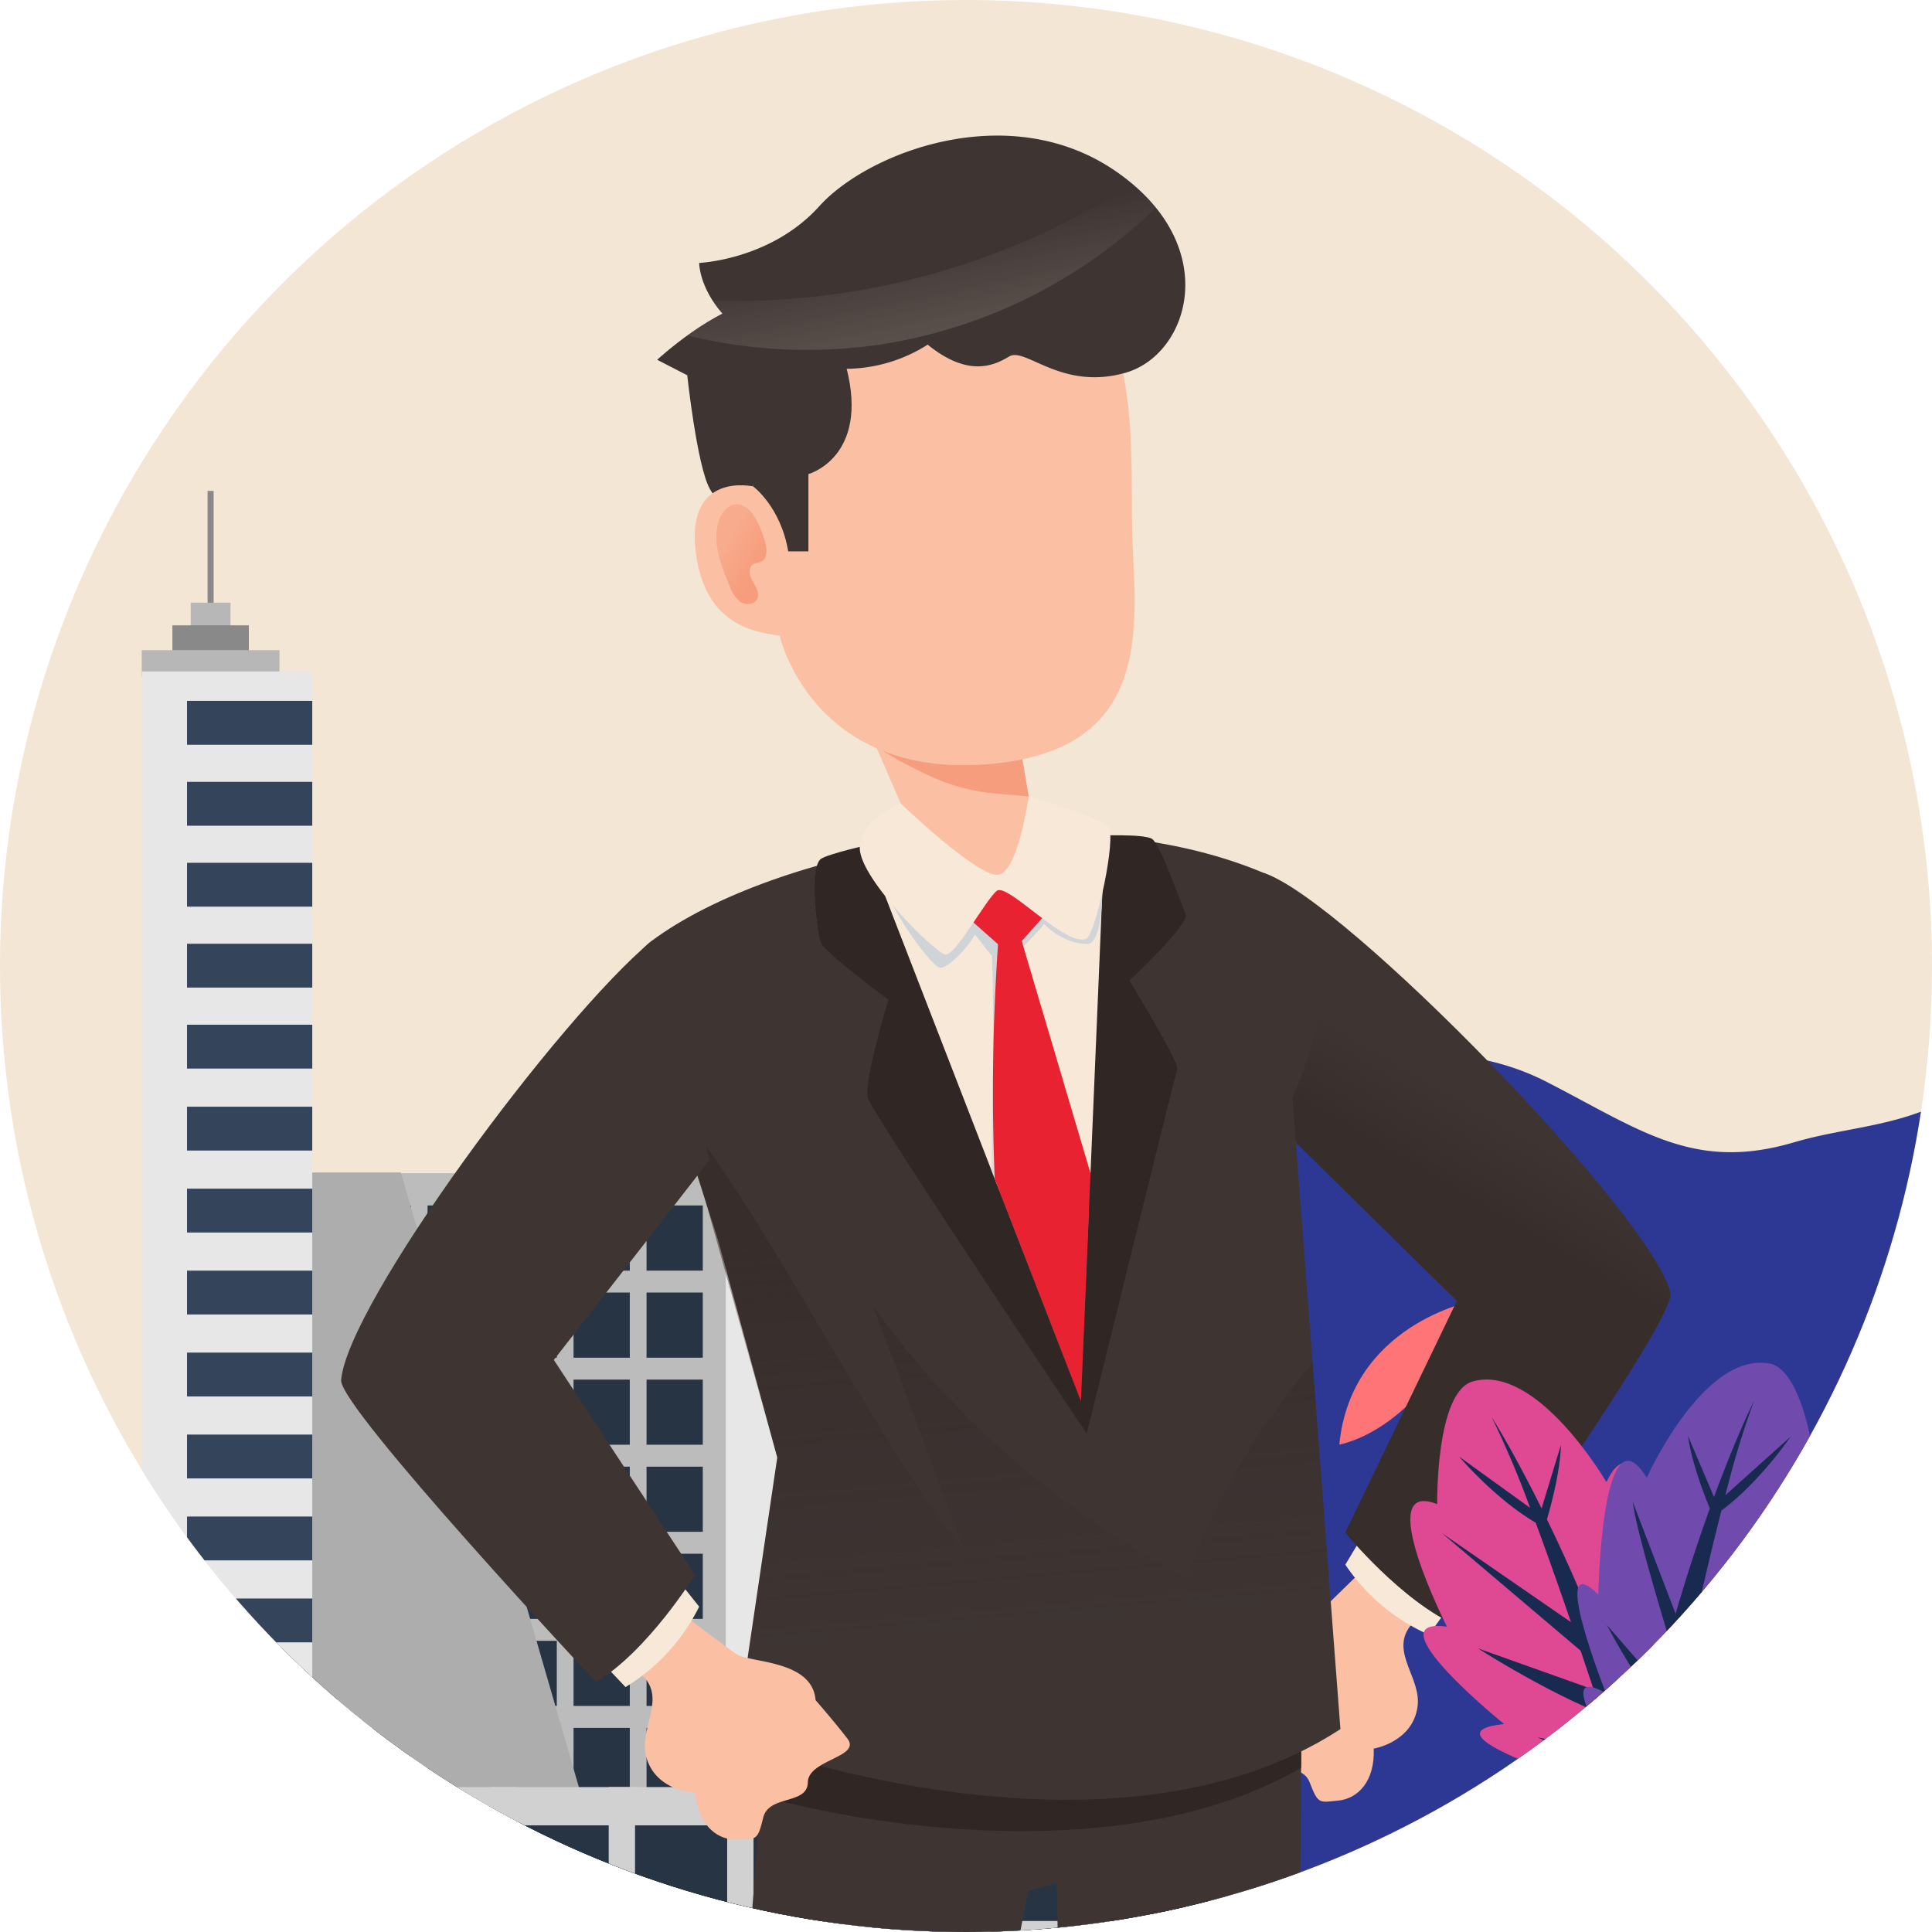 <svg xmlns="http://www.w3.org/2000/svg" xmlns:xlink="http://www.w3.org/1999/xlink" viewBox="0 0 500 500"><defs><clipPath id="b"><circle cx="250" cy="250" r="250" fill="none"/></clipPath><linearGradient id="a" x1="366.602" x2="379.628" y1="303.983" y2="281.764" gradientUnits="userSpaceOnUse"><stop offset="0" stop-color="#302624" stop-opacity=".5"/><stop offset=".242" stop-color="#302624" stop-opacity=".361"/><stop offset=".995" stop-color="#302624" stop-opacity="0"/></linearGradient><linearGradient id="c" x1="257.598" x2="267.438" y1="316.053" y2="429.915" xlink:href="#a"/><linearGradient id="d" x1="264.201" x2="308.124" y1="241.792" y2="361.766" gradientUnits="userSpaceOnUse"><stop offset="0" stop-color="#cfd4d8"/><stop offset=".326" stop-color="#cfd4d8" stop-opacity=".63"/><stop offset=".652" stop-color="#cfd4d8" stop-opacity=".291"/><stop offset=".884" stop-color="#cfd4d8" stop-opacity=".081"/><stop offset="1" stop-color="#cfd4d8" stop-opacity="0"/></linearGradient><linearGradient id="e" x1="98.834" x2="107.93" y1="146.019" y2="140.926" gradientTransform="matrix(-1 0 0 1 295.632 0)" gradientUnits="userSpaceOnUse"><stop offset="0" stop-color="#f69d7d"/><stop offset=".227" stop-color="#f69d7d" stop-opacity=".929"/><stop offset=".677" stop-color="#f69d7d" stop-opacity=".746"/><stop offset="1" stop-color="#f69d7d" stop-opacity=".6"/></linearGradient><linearGradient id="f" x1="244.175" x2="236.604" y1="98.121" y2="60.874" gradientUnits="userSpaceOnUse"><stop offset="0" stop-color="#f8e8d8" stop-opacity=".2"/><stop offset=".408" stop-color="#f8e8d8" stop-opacity=".13"/><stop offset="1" stop-color="#f8e8d8" stop-opacity="0"/></linearGradient></defs><g data-name="Layer 1"><circle cx="250" cy="250" r="250" fill="#f3e6d5"/><g clip-path="url(#b)"><path fill="#2c3893" d="M10.1 438.772c12.578-.673 26.67 4.208 38.69 1.789 14.966-3.01 32.615-27.259 45.608-40.2 25.531-25.419 50.369-45.658 81.76-45.658 11.843 0 26.182 2.421 36.835-5.722 13.54-10.35 21.339-33.726 36.064-44 25.913-18.078 48.179-27.134 77.16-28.979 25.056-1.6 49.686-8.527 74.135 4.027 24.313 12.482 38.012 23.258 63.949 15.6 11.992-3.542 24.334-3.987 36.03-9.246 14.412-6.481 24.631-18.329 39.961-19.324a371.887 371.887 0 0 1 51.154.27c.318 1.794.014 3.3.185 5.1l-6 257.563c-32.064-10.8-69.984-2.893-103.252-5.367-24.647-1.833-49.515.09-74.457-1.794C355.89 518.9 303.7 510.193 251.55 506.747c-50.856-3.36-105.9 13.506-155.687-1.306C47.66 491.1-2.5 492.1-50.7 479.641c1.045-27.534 46.622-40.111 60.8-40.869z"/><path fill="#898989" d="M53.726 127.038h1.561v32.373h-1.561z"/><path fill="#b7b7b7" d="M49.358 155.974h10.301v6.878H49.358z"/><path fill="#898989" d="M44.615 161.828h19.786v6.878H44.615z"/><path fill="#b7b7b7" d="M36.684 168.248h35.647v6.873H36.684z"/><path fill="#bcbcbc" d="M63.939 303.624H191.94v171.567H63.939z"/><path fill="#273444" d="M72.871 311.979h14.555v16.861H72.871zM91.761 311.979h14.558v16.861H91.761zM110.653 311.979h14.556v16.861h-14.556zM129.544 311.979h14.554v16.861h-14.554zM148.435 311.979h14.555v16.861h-14.555zM167.323 311.979h14.558v16.861h-14.558zM72.871 334.512h14.555v16.856H72.871zM91.761 334.512h14.558v16.856H91.761zM110.653 334.512h14.556v16.856h-14.556zM129.544 334.512h14.554v16.856h-14.554zM148.435 334.512h14.555v16.856h-14.555zM167.323 334.512h14.558v16.856h-14.558zM72.871 357.043h14.555v16.856H72.871zM91.761 357.043h14.558v16.856H91.761zM110.653 357.043h14.556v16.856h-14.556zM129.544 357.043h14.554v16.856h-14.554zM148.435 357.043h14.555v16.856h-14.555zM167.323 357.043h14.558v16.856h-14.558zM72.871 379.572h14.555v16.856H72.871zM91.761 379.572h14.558v16.856H91.761zM110.653 379.572h14.556v16.856h-14.556zM129.544 379.572h14.554v16.856h-14.554zM148.435 379.572h14.555v16.856h-14.555zM167.323 379.572h14.558v16.856h-14.558zM72.871 402.1h14.555v16.859H72.871zM91.761 402.1h14.558v16.859H91.761zM110.653 402.1h14.556v16.859h-14.556zM129.544 402.1h14.554v16.859h-14.554zM148.435 402.1h14.555v16.859h-14.555zM167.323 402.1h14.558v16.859h-14.558zM72.871 424.636h14.555v16.851H72.871zM91.761 424.636h14.558v16.851H91.761zM110.653 424.636h14.556v16.851h-14.556zM129.544 424.636h14.554v16.851h-14.554zM148.435 424.636h14.555v16.851h-14.555zM167.323 424.636h14.558v16.851h-14.558zM72.871 447.167h14.555v16.851H72.871zM91.761 447.167h14.558v16.851H91.761zM110.653 447.167h14.556v16.851h-14.556zM129.544 447.167h14.554v16.851h-14.554zM148.435 447.167h14.555v16.851h-14.555zM167.323 447.167h14.558v16.851h-14.558z"/><path fill="#e7e7e7" d="M187.819 255.593h128.004v207.852H187.819z"/><path fill="#34445b" d="M265.346 265.197h50.478v11.35h-50.478zM240.655 265.197h18.891v11.35h-18.891zM215.647 265.197h18.892v11.35h-18.892zM265.346 286.414h50.478v11.347h-50.478zM240.655 286.414h18.891v11.347h-18.891zM215.647 286.414h18.892v11.347h-18.892zM265.346 307.626h50.478v11.35h-50.478zM240.655 307.626h18.891v11.35h-18.891zM215.647 307.626h18.892v11.35h-18.892zM265.346 328.84h50.478v11.347h-50.478zM240.655 328.84h18.891v11.347h-18.891zM215.647 328.84h18.892v11.347h-18.892zM265.346 350.047h50.478v11.355h-50.478zM240.655 350.047h18.891v11.355h-18.891zM215.647 350.047h18.892v11.355h-18.892zM265.346 371.267h50.478v11.352h-50.478zM240.655 371.267h18.891v11.352h-18.891zM215.647 371.267h18.892v11.352h-18.892zM265.346 392.476h50.478v11.357h-50.478zM240.655 392.476h18.891v11.357h-18.891zM215.647 392.476h18.892v11.357h-18.892zM265.346 413.691h50.478v11.355h-50.478zM240.655 413.691h18.891v11.355h-18.891zM215.647 413.691h18.892v11.355h-18.892zM265.346 434.903h50.478v11.357h-50.478zM240.655 434.903h18.891v11.357h-18.891zM215.647 434.903h18.892v11.357h-18.892z"/><path fill="#adadad" d="M75.659 303.436h28.078l47.484 163.928-86.611 1.859 11.049-165.787z" style="mix-blend-mode:multiply"/><path fill="#e7e7e7" d="M36.708 173.78h44.107v289.665H36.708z"/><path fill="#34445b" d="M48.404 265.197h32.411v11.35H48.404zM48.404 244.246h32.411v11.347H48.404zM48.404 223.296h32.411v11.344H48.404zM48.404 202.342h32.411v11.347H48.404zM48.404 181.391h32.411v11.35H48.404zM48.404 286.414h32.411v11.347H48.404zM48.404 307.626h32.411v11.35H48.404zM48.404 328.84h32.411v11.347H48.404zM48.404 350.047h32.411v11.355H48.404zM48.404 371.267h32.411v11.352H48.404zM48.404 392.476h32.411v11.357H48.404zM48.404 413.691h32.411v11.355H48.404zM48.404 434.903h32.411v11.357H48.404zM35.058 467.444h282.431v117.6H35.058z"/><path fill="#1e2835" d="M135.294 467.444h81.958v117.6h-81.958zM121.318 475.191h7.778v92.821h-7.778zM106.765 475.191h7.776v92.821h-7.776zM92.207 475.191h7.78v92.821h-7.78zM77.652 475.191h7.78v92.821h-7.78zM63.099 475.191h7.776v92.821h-7.776zM48.541 475.191h7.78v92.821h-7.78zM297.846 475.191h7.775v92.821h-7.775zM283.288 475.191h7.777v92.821h-7.777zM268.732 475.191h7.779v92.821h-7.779zM254.18 475.191h7.776v92.821h-7.776zM239.622 475.191h7.777v92.821h-7.777zM225.067 475.191h7.78v92.821h-7.78z"/><path fill="#273444" d="M35.058 467.444h282.431v68.052H35.058z"/><path fill="#d1d1d1" d="M40.089 585.044V472.401h272.522v112.643h9.91V462.488H30.179v122.556h9.91z"/><path fill="#d1d1d1" d="M65.562 462.488h6.808v68.359h-6.808zM96.22 462.488h6.809v68.359H96.22zM126.878 462.488h6.814v68.359h-6.814zM157.534 462.488h6.814v68.359h-6.814zM188.194 462.488h6.814v68.359h-6.814zM218.854 462.488h6.813v68.359h-6.813zM249.512 462.488h6.811v68.359h-6.811zM280.172 462.488h6.813v68.359h-6.813z"/><path fill="#d1d1d1" d="M30.177 497.147h292.344v4.642H30.177z"/><path fill="#ff7577" d="M346.619 373.844s22.189-3.526 34.295-37.079c0 0-31.276 6.041-34.295 37.079z"/><path fill="#fbc0a4" d="M366.079 419.54c-3.474-5.333-7.143-10.525-11.111-15.514-1.8 1.779-3.526 3.485-5.076 5.008-5.45 5.364-9.194 8.986-9.943 9.531-3.53 2.628-19 4.027-18.464 14.324 0 0-3.755 5.614-6.84 10.913-3.083 5.284 10.741 4.036 11.625 9.891s10.42 1.791 12.658 7.552 2.432 5.237 7.442 4.74c4.994-.5 9.491-4.907 9.145-13.448 0 0 10.284-1.674 11.377-11.135.033-.3.052-.6.056-.883.158-7.38-7.875-14.042-.869-20.979z"/><path fill="#f8e8d8" d="M374.928 415.964l-5.13 7.1a50.656 50.656 0 0 1-21.627-18.131l5.554-9.244z"/><path fill="#3e3533" d="M377.218 420.791c-14.543-6.333-29.057-24.161-29.057-24.161l28.893-59.943-46.8-46.024-3.222-64.754c21.136 6.853 101.063 89.379 105.279 108.715 1.508 6.901-55.093 86.167-55.093 86.167z"/><path fill="url(#a)" d="M377.218 420.791c-14.543-6.333-29.057-24.161-29.057-24.161l28.893-59.943-46.8-46.024-3.222-64.754c21.136 6.853 101.063 89.379 105.279 108.715 1.508 6.901-55.093 86.167-55.093 86.167z"/><path fill="#3e3533" d="M200.751 416.763s-12.536 159.946-13.766 174.481-16.571 231.043-16.571 231.043c19.229 7.516 39.931 1.736 39.931 1.736l33.589-218.244 22.116-116.4 7.448-2.065s2.531 141.705 2.583 140.984 3.189 190.271 3.189 190.271c18.62 9.4 44.5-.762 44.5-.762s8.056-185.292 10.324-196.119 2.882-218.677 2.882-218.677z"/><path fill="#302624" d="M196.978 464.85c34.028 9.228 97 17.347 139.748-7.327.073-12.978.127-24.566.166-33.683L199.258 435.8l-2.28 29.05z"/><g data-name="&lt;Group&gt;"><path fill="#330e00" d="M330.049 402.3c-1.065-3.914-1.928-6.374-1.928-6.374l-121.516 4.988s-.428 2.482-1.091 6.723c.6.834 1.091 1.461 1.091 1.461 54.225 22.133 93.495 22.156 123.444-6.798z" data-name="&lt;Path&gt;"/></g><path fill="#3e3533" d="M179.86 298.961l21.3 78.254-10.83 73.112s96.2 36.564 156.569-2.83L334.5 284.115z"/><g data-name="&lt;Group&gt;"><path fill="#3e3533" d="M327.035 225.909c12.893 5.429 23.37 20.658 7.465 58.206l-5.536 115.568s6.177 17.808 2.281 21.586c-29.96 29.058-69.262 29.058-123.55 6.9 0 0-2.857-3.642-3.228-5.106-1.989-7.853 4.641-29.775 4.641-29.775l-30.339-94.324s-29.908-40.7-10.107-55.467c31.152-23.23 107.356-39.066 158.373-17.588z" data-name="&lt;Path&gt;"/></g><path fill="url(#c)" d="M346.9 447.5l-7.2-94.819a187.285 187.285 0 0 0-32.695 55.51 231.274 231.274 0 0 1-81.123-70.291l23.731 63.437c-20.515-24.072-52.848-89.08-73.363-113.152l24.908 89.03-10.828 73.112s96.201 36.564 156.57-2.827z"/><path fill="#302624" d="M283.984 216.265s11.971-.515 14.147.827 7.622 17.067 8.716 19.548-14.547 17.115-14.547 17.115 12.913 21.2 12.372 22.9-23.436 94.368-23.436 94.368-55.512-82.8-56.643-86.911S229.9 258.7 229.9 258.7s-16.438-12.114-17.437-14.756-3.1-19.529 0-21.673c1.907-1.319 12.957-3.8 12.957-3.8z"/><path fill="#f8e8d8" d="M225.423 222.467s17.015 43.907 32 82.57c11.787 30.416 24.8-1.4 24.8-1.4l3.673-87.181c-.814-.057-2.515-.275-3.328-.319z"/><path fill="url(#d)" d="M281.643 244.3c3.406-.805 3.566-11.473 3.566-11.473l.679-16.136c-.036-.082-.071-.163-.108-.244-.849-.067-2.432-.267-3.21-.309l-52.67 5.833c.19.627-1.922 5.017-1.54 6.248 3.05 8.982 12.882 21.9 14.853 22.212 2.316.368 8.2-6.377 9-8.585 1.211 1.09 3.282 4.361 4.493 5.451.643 15.7.073 36.352-.177 55.437l21.306 54.978a72.614 72.614 0 0 0 2 2.521l1.966-46.649-17.821-67.379c1.886-2.581 4.325-4.5 6.211-7.084 3.153 3.064 7.059 5.173 11.452 5.179z"/><path fill="#fbc0a4" d="M269.463 225.022c-5.111 2.951-15.668 4.491-21.405 4.631-8.524.231-5.1-4.755-7.941-5.514l-27.651-63.844 50.018 22.545.116 2.118z" data-name="&lt;Group&gt;"/><path fill="#f69d7d" d="M255.716 205.157a50.171 50.171 0 0 1-15.358-4.477 105 105 0 0 1-13.635-7.464l-14.257-32.921 50.018 22.545.116 2.118 3.626 21.169c-3.501-.348-7.012-.56-10.51-.97z" data-name="&lt;Group&gt;"/><path fill="#e92232" d="M282.225 303.637l-17.8-60.094 7.788-8.745-13.227-8.093-10.113 9.329 9.416 8.337a558.067 558.067 0 0 0-.865 60.662l22.319 57.592z"/><path fill="#f8e8d8" d="M233.108 207.957s20.111 19.257 25.268 18.419 7.85-20.249 7.85-20.249 18.366 5.282 20.611 7.847-3.242 27.7-5.663 28.924c-5.084 2.566-20.4-14.536-23.194-12.355s-10.682 16.789-13.287 16.5-23.313-20.721-22.143-28.232 10.558-10.854 10.558-10.854z" data-name="&lt;Group&gt;"/><path fill="#fbc0a4" d="M165.112 432.638c2.742-5.744 5.7-11.373 8.973-16.841 2.017 1.527 3.954 2.991 5.691 4.3 6.109 4.6 10.3 7.7 11.11 8.14 3.845 2.14 19.363 1.492 20.188 11.77 0 0 4.461 5.071 8.216 9.919 3.752 4.833-10.116 5.413-10.222 11.334s-10.094 3.146-11.555 9.152c-1.473 6.022-1.722 5.511-6.753 5.677s-10.054-3.615-10.835-12.127c0 0-10.415-.307-12.743-9.542a9.5 9.5 0 0 1-.172-.868c-1.127-7.298 5.96-14.959-1.898-20.914z"/><path fill="#f8e8d8" d="M155.869 430.257l6.018 6.359a50.663 50.663 0 0 0 19.055-20.816l-6.723-8.433z"/><path fill="#3e3533" d="M154.234 435.344c13.583-8.192 25.626-27.774 25.626-27.774l-36.527-55.621 40.334-51.781-15-56.674c-24.24 20.155-78.746 93.957-80.381 113.68-.586 7.039 65.948 78.17 65.948 78.17zM201.838 145.422s6.364-.35 9.1-3.695-6.217-30.763-6.217-30.763 8.5-7.35 8.63-17.656-6.7-15.626-17.327-14.975-25.952 14.782-25.952 14.782l7.789 4.01s2.511 23.381 5.835 29.388 18.142 18.909 18.142 18.909z"/><path fill="#3e3533" d="M181.381 99.81c3.118 14.6 13.432 50.656 13.432 50.656l9.173-10.458-4.6-45.069z"/><path fill="#fbc0a4" d="M194.92 125.887s-17.3-3.948-14.9 16.7 17.349 21.064 21.76 21.956c0 0 8.23 36.776 53.6 33.254s37.93-38.651 37.6-61.946 2.267-63.744-27.429-66.725c-29.96-3.003-73.262-1.032-70.631 56.761z"/><path fill="url(#e)" d="M185.924 135.1c-1.579 5.465.662 11.227 2.865 16.472a8.921 8.921 0 0 0 2.774 4.158c1.4.953 3.674.808 4.407-.715.709-1.473-.339-3.133-1.157-4.549s-1.281-3.54.094-4.425c.639-.412 1.478-.377 2.151-.733 1.464-.773 1.454-2.862 1.077-4.475a25.062 25.062 0 0 0-2.459-6.394c-1.087-1.968-2.8-3.981-5.051-3.943-2.351.04-4.048 2.345-4.701 4.604z"/><path fill="#3e3533" d="M194.92 125.887s7.113 5.232 9.066 16.8h5.229V122.7s15.828-4.355 9.824-27.608-29.57-.156-29.57-.156z"/><path fill="#3e3533" d="M240.084 89.192a39.747 39.747 0 0 1-38.062 2.6c-21.173-9.587-21.074-23.75-21.074-23.75s18.528-.736 31.1-14.689 49.215-28.113 76.853-8.94 18.947 47.306 2.39 52.053-25.93-6.746-30.118-4.208-10.789 5.285-21.089-3.066z"/><path fill="url(#f)" d="M299.149 53.749a45.877 45.877 0 0 0-6.072-6.127 189.875 189.875 0 0 1-108.642 30.167 28.89 28.89 0 0 0 2.54 3.385 66.99 66.99 0 0 0-9.091 5.639 130.252 130.252 0 0 0 48.045 2.616 131.048 131.048 0 0 0 73.22-35.68z"/><path fill="#df4994" d="M374.469 420.979s-19.513-38.471-2.532-31.715c0 0-.416-28.982 9.169-31.734 16.695-4.793 34.639 26.043 34.639 26.043 9.585-20.173 15.677 28.727 15.677 28.727 11.776-14.337.743 25.61.743 25.61 16.172-11.7-6.383 28.289-6.383 28.289s-62.319-17.414-36.515-20.011c0 .002-34.443-27.888-14.798-25.209z"/><path fill="#192a51" d="M425.782 466.2s-1.7-.473-4.4-1.273c-.6-1.907-1.355-4.284-2.234-7.038-9.153-2.327-21.222-8.3-21.222-8.3l19.963 4.393a1583.29 1583.29 0 0 0-3.4-10.464c-15.111-6.052-32-16.924-32-16.924l29.94 10.669c-1.075-3.249-2.2-6.62-3.361-10.06l-35.908-30.44 33.4 23.045c-2.989-8.732-6.116-17.607-9.131-25.737-10.7-6.305-19.8-17.1-19.8-17.1l18.356 13.256a239.353 239.353 0 0 0-9.936-23.463s5.318 8.286 12.915 23.609l5-16.429c-.163 6.684-2.463 15.325-3.617 19.263a457.786 457.786 0 0 1 11.7 26.157l7.955-29.951c-.026 6.178-3.681 26.119-5.545 35.912q2.136 5.4 4.293 11.243l11.3-16.212a161.149 161.149 0 0 1-9.781 20.386q1.917 5.346 3.82 11.035l7.659-7.994c-1.677 3.239-4.572 7.784-6.672 10.985q1.293 3.942 2.556 8.034c-1.107 2.08-1.85 3.398-1.85 3.398z"/><path fill="#704aad" d="M471.191 415.247s15.321-40.325-.846-31.805c0 0-2.664-28.86-12.488-30.578-17.105-3-31.676 29.569-31.676 29.569-11.671-19.04-12.543 30.229-12.543 30.229-13.23-13.006 1.981 25.546 1.981 25.546-17.321-9.917 9.348 27.453 9.348 27.453s60.116-23.931 34.183-23.773c0 0 31.294-31.388 12.041-26.641z"/><path fill="#192a51" d="M424.967 465.661s1.637-.652 4.243-1.737c.394-1.956.893-4.4 1.476-7.231 8.854-3.288 20.219-10.51 20.219-10.51l-19.385 6.489c.679-3.259 1.438-6.885 2.267-10.765 14.383-7.621 30.019-20.224 30.019-20.224l-28.638 13.788a1697.19 1697.19 0 0 1 2.275-10.362l32.479-34.08-30.769 26.459c2.045-9 4.212-18.152 6.348-26.559 9.977-7.406 17.873-19.1 17.873-19.1l-16.846 15.129a238.922 238.922 0 0 1 7.392-24.385s-4.41 8.806-10.34 24.844l-6.72-15.806c.872 6.632 4.076 14.982 5.64 18.773a460.05 460.05 0 0 0-8.856 27.25L422.559 388.7c.681 6.137 6.426 25.577 9.322 35.119q-1.555 5.59-3.077 11.635l-12.956-14.92a161.375 161.375 0 0 0 11.888 19.23q-1.336 5.526-2.628 11.379L416.644 444c2.011 3.046 5.373 7.258 7.8 10.218q-.867 4.053-1.691 8.257a199.989 199.989 0 0 0 2.214 3.186z"/></g></g></svg>